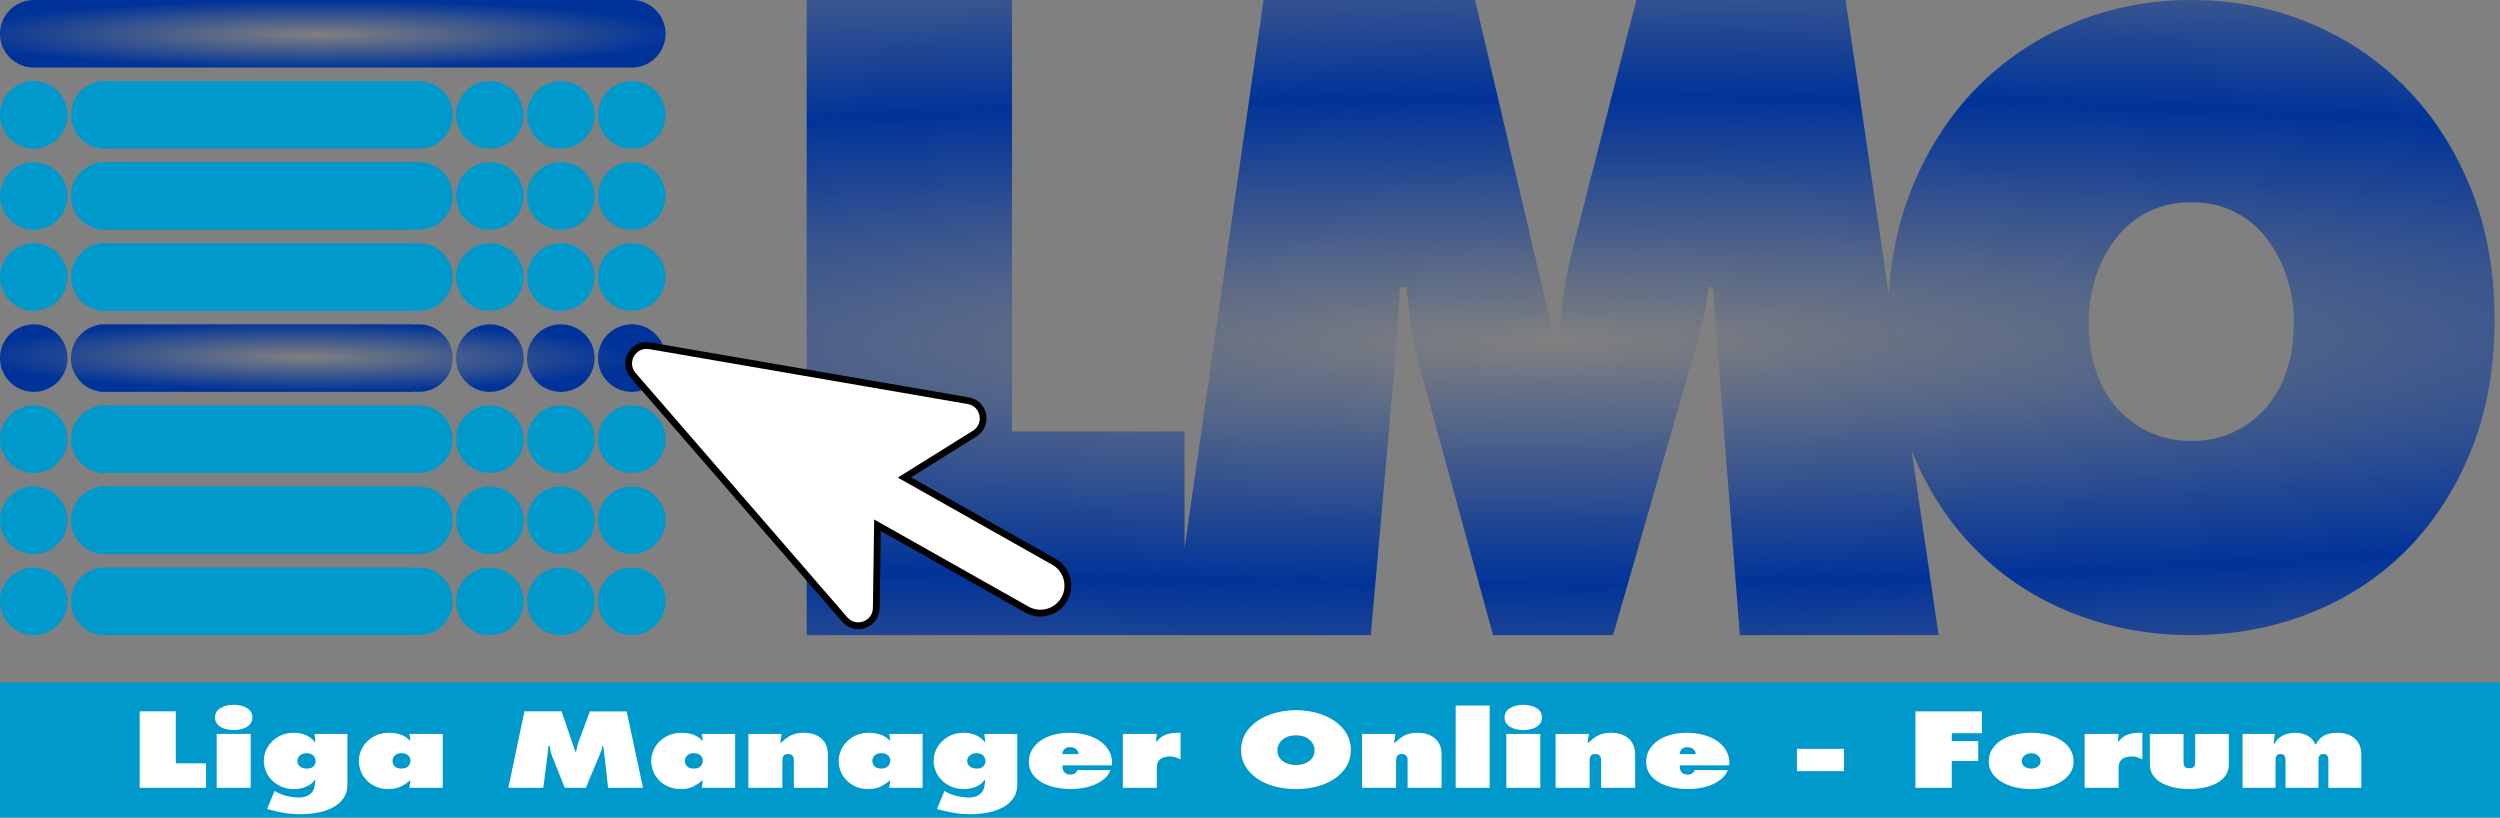 <?xml version="1.0" encoding="UTF-8" standalone="no"?>
<!-- Generator: Adobe Illustrator 12.0.0, SVG Export Plug-In . SVG Version: 6.00 Build 51448)  -->

<svg
   version="1.1"
   id="Ebene_1"
   width="740"
   height="242"
   viewBox="0 0 740 242"
   overflow="visible"
   enable-background="new 0 0 740 242"
   xml:space="preserve"
   sodipodi:docname="logo.svg"
   inkscape:version="1.2.2 (732a01da63, 2022-12-09)"
   xmlns:inkscape="http://www.inkscape.org/namespaces/inkscape"
   xmlns:sodipodi="http://sodipodi.sourceforge.net/DTD/sodipodi-0.dtd"
   xmlns:xlink="http://www.w3.org/1999/xlink"
   xmlns="http://www.w3.org/2000/svg"
   xmlns:svg="http://www.w3.org/2000/svg"><rect x="0" y="0" width="740" height="242" fill="#808080" stroke="none"/><defs
   id="defs338"><linearGradient
     inkscape:collect="always"
     id="linearGradient2192"><stop
       style="stop-color:#003399;stop-opacity:0;"
       offset="0"
       id="stop2190" /><stop
       style="stop-color:#003399;stop-opacity:1;"
       offset="1"
       id="stop2188" /></linearGradient><linearGradient
     inkscape:collect="always"
     id="linearGradient1834"><stop
       style="stop-color:#003399;stop-opacity:0;"
       offset="0"
       id="stop1832" /><stop
       style="stop-color:#003399;stop-opacity:1;"
       offset="1"
       id="stop1830" /></linearGradient><radialGradient
     inkscape:collect="always"
     xlink:href="#linearGradient1834"
     id="radialGradient1836"
     cx="94.339"
     cy="12.5"
     fx="94.339"
     fy="12.5"
     r="98.5"
     gradientTransform="matrix(1.072,0,0,0.102,-6.818,8.986)"
     gradientUnits="userSpaceOnUse" /><radialGradient
     inkscape:collect="always"
     xlink:href="#linearGradient1834"
     id="radialGradient1857"
     cx="460.428"
     cy="112.035"
     fx="460.428"
     fy="112.035"
     r="249.802"
     gradientTransform="matrix(2.198,-0.011,0.001,0.289,-551.881,73.533)"
     gradientUnits="userSpaceOnUse"
     spreadMethod="reflect" /><radialGradient
     inkscape:collect="always"
     xlink:href="#linearGradient2192"
     id="radialGradient2194"
     cx="89.963"
     cy="102.888"
     fx="89.963"
     fy="102.888"
     r="98.5"
     gradientTransform="matrix(0.979,0.005,-5.4000722e-4,0.102,2.257,94.705)"
     gradientUnits="userSpaceOnUse" /></defs><sodipodi:namedview
   id="namedview336"
   pagecolor="#ffffff"
   bordercolor="#000000"
   borderopacity="0.25"
   inkscape:showpageshadow="2"
   inkscape:pageopacity="0.0"
   inkscape:pagecheckerboard="0"
   inkscape:deskcolor="#d1d1d1"
   showgrid="false"
   inkscape:zoom="0.68957521"
   inkscape:cx="537.2873"
   inkscape:cy="97.88635"
   inkscape:window-width="1080"
   inkscape:window-height="658"
   inkscape:window-x="-6"
   inkscape:window-y="-6"
   inkscape:window-maximized="1"
   inkscape:current-layer="Ebene_1" />&#10;&#10;&#10;<path
   fill="#0099cc"
   d="m 20,34 c 0,5.521 -4.478,10 -10,10 -5.522,0 -10,-4.478 -10,-10 0,-5.523 4.477,-10 10,-10 5.522,0 10,4.478 10,10"
   id="path175" />&#10;<rect
   x="29.5"
   y="24"
   fill="#0099cc"
   width="93"
   height="20"
   id="rect177" />&#10;<path
   fill="#0099cc"
   d="m 41,34 c 0,5.522 -4.478,10 -10,10 -5.522,0 -10,-4.478 -10,-10 0,-5.522 4.478,-10 10,-10 5.522,0 10,4.479 10,10"
   id="path179" />&#10;<path
   id="path181"
   d="m 197,10.001 c 0,5.521 -4.478,9.999 -10,9.999 -5.523,0 -10,-4.479 -10,-9.999 0,-5.523 4.478,-10.001 10,-10.001 5.522,0 10,4.478 10,10.001 M 19.994,9.62 c 0.211,5.518 -4.093,10.164 -9.611,10.374 -5.52,0.211 -10.164,-4.093 -10.375,-9.61 C -0.204,4.862 4.1,0.218 9.619,0.007 c 5.519,-0.211 10.164,4.093 10.375,9.613 M 10,4.3815208e-4 H 187 V 20 H 10 Z"
   style="fill:url(#radialGradient1836);fill-opacity:1" />&#10;<path
   fill="#0099cc"
   d="m 176,34 c 0,5.521 -4.478,10 -10,10 -5.523,0 -10,-4.478 -10,-10 0,-5.523 4.477,-10 10,-10 5.522,0 10,4.478 10,10"
   id="path183" />&#10;<path
   fill="#0099cc"
   d="m 155,34 c 0,5.521 -4.478,10 -10,10 -5.523,0 -10,-4.478 -10,-10 0,-5.523 4.477,-10 10,-10 5.522,0 10,4.478 10,10"
   id="path185" />&#10;<path
   fill="#0099cc"
   d="m 134,34 c 0,5.521 -4.478,10 -10,10 -5.523,0 -10,-4.478 -10,-10 0,-5.523 4.477,-10 10,-10 5.522,0 10,4.478 10,10"
   id="path187" />&#10;<rect
   x="0"
   y="202"
   fill="#0099cc"
   width="740"
   height="40"
   id="rect189" />&#10;<path
   fill="#0099cc"
   d="m 197,34 c 0,5.521 -4.478,10 -10,10 -5.523,0 -10,-4.478 -10,-10 0,-5.523 4.477,-10 10,-10 5.522,0 10,4.478 10,10"
   id="path191" />&#10;<path
   fill="#0099cc"
   d="m 20,58 c 0,5.521 -4.478,10 -10,10 -5.522,0 -10,-4.478 -10,-10 0,-5.523 4.477,-10 10,-10 5.522,0 10,4.478 10,10"
   id="path193" />&#10;<rect
   x="29.5"
   y="48"
   fill="#0099cc"
   width="93"
   height="20"
   id="rect195" />&#10;<path
   fill="#0099cc"
   d="m 41,58 c 0,5.522 -4.478,10 -10,10 -5.522,0 -10,-4.478 -10,-10 0,-5.522 4.478,-10 10,-10 5.522,0 10,4.479 10,10"
   id="path197" />&#10;<path
   fill="#0099cc"
   d="m 176,58 c 0,5.521 -4.478,10 -10,10 -5.523,0 -10,-4.478 -10,-10 0,-5.523 4.477,-10 10,-10 5.522,0 10,4.478 10,10"
   id="path199" />&#10;<path
   fill="#0099cc"
   d="m 155,58 c 0,5.521 -4.478,10 -10,10 -5.523,0 -10,-4.478 -10,-10 0,-5.523 4.477,-10 10,-10 5.522,0 10,4.478 10,10"
   id="path201" />&#10;<path
   fill="#0099cc"
   d="m 134,58 c 0,5.521 -4.478,10 -10,10 -5.523,0 -10,-4.478 -10,-10 0,-5.523 4.477,-10 10,-10 5.522,0 10,4.478 10,10"
   id="path203" />&#10;<path
   fill="#0099cc"
   d="m 197,58 c 0,5.521 -4.478,10 -10,10 -5.523,0 -10,-4.478 -10,-10 0,-5.523 4.477,-10 10,-10 5.522,0 10,4.478 10,10"
   id="path205" />&#10;<path
   fill="#0099cc"
   d="m 20,82 c 0,5.521 -4.478,10 -10,10 -5.522,0 -10,-4.478 -10,-10 0,-5.523 4.477,-10 10,-10 5.522,0 10,4.478 10,10"
   id="path207" />&#10;<rect
   x="29.5"
   y="72"
   fill="#0099cc"
   width="93"
   height="20"
   id="rect209" />&#10;<path
   fill="#0099cc"
   d="m 41,82 c 0,5.522 -4.478,10 -10,10 -5.522,0 -10,-4.478 -10,-10 0,-5.522 4.478,-10 10,-10 5.522,0 10,4.479 10,10"
   id="path211" />&#10;<path
   fill="#0099cc"
   d="m 176,82 c 0,5.521 -4.478,10 -10,10 -5.523,0 -10,-4.478 -10,-10 0,-5.523 4.477,-10 10,-10 5.522,0 10,4.478 10,10"
   id="path213" />&#10;<path
   fill="#0099cc"
   d="m 155,82 c 0,5.521 -4.478,10 -10,10 -5.523,0 -10,-4.478 -10,-10 0,-5.523 4.477,-10 10,-10 5.522,0 10,4.478 10,10"
   id="path215" />&#10;<path
   fill="#0099cc"
   d="m 134,82 c 0,5.521 -4.478,10 -10,10 -5.523,0 -10,-4.478 -10,-10 0,-5.523 4.477,-10 10,-10 5.522,0 10,4.478 10,10"
   id="path217" />&#10;<path
   fill="#0099cc"
   d="m 197,82 c 0,5.521 -4.478,10 -10,10 -5.523,0 -10,-4.478 -10,-10 0,-5.523 4.477,-10 10,-10 5.522,0 10,4.478 10,10"
   id="path219" />&#10;&#10;&#10;&#10;&#10;&#10;&#10;<path
   id="path233"
   d="m 197,106 c 0,5.521 -4.478,10 -10,10 -5.523,0 -10,-4.478 -10,-10 0,-5.523 4.477,-10 10,-10 5.522,0 10,4.478 10,10 m -63,0 c 0,5.521 -4.478,10 -10,10 -5.523,0 -10,-4.478 -10,-10 0,-5.523 4.477,-10 10,-10 5.522,0 10,4.478 10,10 m 21,0 c 0,5.521 -4.478,10 -10,10 -5.523,0 -10,-4.478 -10,-10 0,-5.523 4.477,-10 10,-10 5.522,0 10,4.478 10,10 m 21,0 c 0,5.521 -4.478,10 -10,10 -5.523,0 -10,-4.478 -10,-10 0,-5.523 4.477,-10 10,-10 5.522,0 10,4.478 10,10 m -135,0 c 0,5.522 -4.478,10 -10,10 -5.522,0 -10,-4.478 -10,-10 0,-5.522 4.478,-10 10,-10 5.522,0 10,4.479 10,10 M 29.5,96 h 93 v 20 h -93 z M 20,106 c 0,5.521 -4.478,10 -10,10 -5.523,0 -10,-4.478 -10,-10 0,-5.523 4.477,-10 10,-10 5.522,0 10,4.478 10,10"
   style="fill:url(#radialGradient2194);fill-opacity:1" />&#10;<path
   fill="#0099cc"
   d="m 20,130 c 0,5.521 -4.478,10 -10,10 -5.523,0 -10,-4.479 -10,-10 0,-5.522 4.477,-10 10,-10 5.522,0 10,4.478 10,10"
   id="path235" />&#10;<rect
   x="29.5"
   y="120"
   fill="#0099cc"
   width="93"
   height="20"
   id="rect237" />&#10;<path
   fill="#0099cc"
   d="m 41,130 c 0,5.522 -4.478,10 -10,10 -5.522,0 -10,-4.478 -10,-10 0,-5.522 4.478,-10 10,-10 5.522,0 10,4.478 10,10"
   id="path239" />&#10;<path
   fill="#0099cc"
   d="m 176,130 c 0,5.521 -4.478,10 -10,10 -5.523,0 -10,-4.479 -10,-10 0,-5.522 4.477,-10 10,-10 5.522,0 10,4.478 10,10"
   id="path241" />&#10;<path
   fill="#0099cc"
   d="m 155,130 c 0,5.521 -4.478,10 -10,10 -5.523,0 -10,-4.479 -10,-10 0,-5.522 4.477,-10 10,-10 5.522,0 10,4.478 10,10"
   id="path243" />&#10;<path
   fill="#0099cc"
   d="m 134,130 c 0,5.521 -4.478,10 -10,10 -5.523,0 -10,-4.479 -10,-10 0,-5.522 4.477,-10 10,-10 5.522,0 10,4.478 10,10"
   id="path245" />&#10;<path
   fill="#0099cc"
   d="m 197,130 c 0,5.521 -4.478,10 -10,10 -5.523,0 -10,-4.479 -10,-10 0,-5.522 4.477,-10 10,-10 5.522,0 10,4.478 10,10"
   id="path247" />&#10;<path
   fill="#0099cc"
   d="m 20,154 c 0,5.521 -4.478,10 -10,10 -5.523,0 -10,-4.479 -10,-10 0,-5.522 4.477,-10 10,-10 5.522,0 10,4.478 10,10"
   id="path249" />&#10;<rect
   x="29.5"
   y="144"
   fill="#0099cc"
   width="93"
   height="20"
   id="rect251" />&#10;<path
   fill="#0099cc"
   d="m 41,154 c 0,5.522 -4.478,10 -10,10 -5.522,0 -10,-4.478 -10,-10 0,-5.522 4.478,-10 10,-10 5.522,0 10,4.478 10,10"
   id="path253" />&#10;<path
   fill="#0099cc"
   d="m 176,154 c 0,5.521 -4.478,10 -10,10 -5.523,0 -10,-4.479 -10,-10 0,-5.522 4.477,-10 10,-10 5.522,0 10,4.478 10,10"
   id="path255" />&#10;<path
   fill="#0099cc"
   d="m 155,154 c 0,5.521 -4.478,10 -10,10 -5.523,0 -10,-4.479 -10,-10 0,-5.522 4.477,-10 10,-10 5.522,0 10,4.478 10,10"
   id="path257" />&#10;<path
   fill="#0099cc"
   d="m 134,154 c 0,5.521 -4.478,10 -10,10 -5.523,0 -10,-4.479 -10,-10 0,-5.522 4.477,-10 10,-10 5.522,0 10,4.478 10,10"
   id="path259" />&#10;<path
   fill="#0099cc"
   d="m 197,154 c 0,5.521 -4.478,10 -10,10 -5.523,0 -10,-4.479 -10,-10 0,-5.522 4.477,-10 10,-10 5.522,0 10,4.478 10,10"
   id="path261" />&#10;<path
   fill="#0099cc"
   d="m 20,178 c 0,5.521 -4.478,10 -10,10 -5.523,0 -10,-4.479 -10,-10 0,-5.522 4.477,-10 10,-10 5.522,0 10,4.478 10,10"
   id="path263" />&#10;<rect
   x="29.5"
   y="168"
   fill="#0099cc"
   width="93"
   height="20"
   id="rect265" />&#10;<path
   fill="#0099cc"
   d="m 41,178 c 0,5.522 -4.478,10 -10,10 -5.522,0 -10,-4.478 -10,-10 0,-5.522 4.478,-10 10,-10 5.522,0 10,4.478 10,10"
   id="path267" />&#10;<path
   fill="#0099cc"
   d="m 176,178 c 0,5.521 -4.478,10 -10,10 -5.523,0 -10,-4.479 -10,-10 0,-5.522 4.477,-10 10,-10 5.522,0 10,4.478 10,10"
   id="path269" />&#10;<path
   fill="#0099cc"
   d="m 155,178 c 0,5.521 -4.478,10 -10,10 -5.523,0 -10,-4.479 -10,-10 0,-5.522 4.477,-10 10,-10 5.522,0 10,4.478 10,10"
   id="path271" />&#10;<path
   fill="#0099cc"
   d="m 134,178 c 0,5.521 -4.478,10 -10,10 -5.523,0 -10,-4.479 -10,-10 0,-5.522 4.477,-10 10,-10 5.522,0 10,4.478 10,10"
   id="path273" />&#10;<path
   fill="#0099cc"
   d="m 197,178 c 0,5.521 -4.478,10 -10,10 -5.523,0 -10,-4.479 -10,-10 0,-5.522 4.477,-10 10,-10 5.522,0 10,4.478 10,10"
   id="path275" />&#10;<g
   id="g283"
   transform="translate(0,4.3815208e-4)">&#10;	&#10;	&#10;	<path
   id="path281"
   d="m 558.868,94.484 c 0,-14.338 2.366,-27.306 7.102,-38.905 C 570.706,43.98 577.126,34.074 585.236,25.857 593.344,17.64 602.85,11.277 613.757,6.766 624.662,2.256 636.285,0 648.625,0 c 12.34,0 23.963,2.256 34.869,6.766 10.906,4.512 20.411,10.875 28.52,19.091 8.109,8.216 14.529,18.124 19.266,29.722 4.735,11.599 7.104,24.566 7.104,38.905 0,14.659 -2.367,27.75 -7.104,39.267 -4.735,11.518 -11.156,21.307 -19.266,29.359 -8.107,8.057 -17.612,14.217 -28.52,18.485 -10.906,4.27 -22.529,6.403 -34.869,6.403 -12.34,0 -23.963,-2.135 -34.869,-6.403 -10.906,-4.27 -20.413,-10.43 -28.521,-18.485 -8.108,-8.055 -14.528,-17.842 -19.266,-29.359 -4.735,-11.519 -7.101,-24.607 -7.101,-39.267 z m 59.4,0.954 c 0,5.322 0.718,10.12 2.153,14.393 1.436,4.272 3.518,7.942 6.243,11.006 2.725,3.064 5.957,5.443 9.688,7.136 3.73,1.692 7.822,2.539 12.272,2.539 4.592,0 8.719,-0.847 12.379,-2.539 3.66,-1.692 6.854,-4.072 9.58,-7.136 2.726,-3.065 4.809,-6.734 6.245,-11.006 1.435,-4.273 2.153,-9.07 2.153,-14.393 0,-4.837 -0.72,-9.394 -2.153,-13.668 -1.438,-4.272 -3.445,-8.063 -6.028,-11.369 -2.584,-3.305 -5.742,-5.886 -9.474,-7.74 -3.73,-1.854 -7.966,-2.783 -12.702,-2.783 -4.737,0 -8.973,0.928 -12.704,2.783 -3.73,1.854 -6.89,4.435 -9.472,7.74 -2.585,3.306 -4.595,7.097 -6.028,11.369 -1.436,4.274 -2.152,8.832 -2.152,13.668 z M 374.006,0 h 62.612 l 23.09,98.711 h 1.554 c 0.592,-4.153 1.184,-8.35 1.776,-12.588 0.591,-4.238 1.406,-8.35 2.442,-12.339 L 484.354,0 h 61.943 l 27.532,188 H 514.992 L 507,85.063 h -1.333 c -0.296,3.159 -0.814,6.316 -1.554,9.471 -0.74,3.157 -1.556,6.231 -2.442,9.223 L 477.47,188 h -35.523 l -21.758,-79.508 c -1.037,-3.822 -1.853,-7.684 -2.443,-11.59 -0.593,-3.904 -1.036,-7.851 -1.33,-11.838 h -2 c -0.297,3.821 -0.555,7.603 -0.776,11.341 -0.224,3.739 -0.48,7.518 -0.775,11.34 L 405.756,188 H 346.92 Z M 238.78,188 V 0 h 60.776 V 127.716 H 350.62 V 188 Z"
   style="fill:url(#radialGradient1857);fill-opacity:1" />&#10;</g>&#10;<g
   enable-background="new    "
   id="g331"
   transform="translate(0,4.3815208e-4)">&#10;	<path
   fill="#ffffff"
   d="m 41.34,233.189 v -22.625 h 10.688 v 15.375 h 8.97 v 7.25 z"
   id="path285" />&#10;	<path
   fill="#ffffff"
   d="m 63.64,212.347 c 0,-1.16 0.526,-2.07 1.578,-2.73 1.052,-0.659 2.37,-0.989 3.954,-0.989 1.584,0 2.902,0.33 3.954,0.989 1.052,0.66 1.578,1.57 1.578,2.73 0,0.66 -0.156,1.225 -0.468,1.694 -0.312,0.469 -0.721,0.855 -1.227,1.155 -0.506,0.3 -1.09,0.525 -1.752,0.675 -0.662,0.15 -1.357,0.225 -2.084,0.225 -0.728,0 -1.422,-0.075 -2.084,-0.225 -0.662,-0.15 -1.247,-0.375 -1.753,-0.675 -0.506,-0.3 -0.916,-0.686 -1.227,-1.155 -0.311,-0.469 -0.469,-1.034 -0.469,-1.694 z m 10.562,4.905 V 233.19 H 64.14 v -15.938 z"
   id="path287" />&#10;	<path
   fill="#ffffff"
   d="m 87.034,216.908 c 1.329,0 2.501,0.228 3.518,0.683 1.016,0.454 1.863,1.102 2.541,1.941 h 0.273 l -0.273,-2.28 h 9.742 v 15.013 c 0,1.561 -0.384,2.893 -1.152,3.993 -0.768,1.101 -1.79,2.001 -3.065,2.702 -1.275,0.701 -2.753,1.217 -4.432,1.547 -1.679,0.33 -3.417,0.495 -5.213,0.495 -1.64,0 -3.157,-0.11 -4.549,-0.33 -1.392,-0.22 -2.843,-0.53 -4.352,-0.931 l -1.014,-0.27 2.223,-5.371 c 0.963,0.645 2.114,1.133 3.455,1.466 1.34,0.331 2.609,0.498 3.806,0.498 1.379,0 2.459,-0.331 3.24,-0.993 0.78,-0.664 1.236,-1.506 1.366,-2.527 l 0.195,-1.619 H 93.07 c -0.26,0.439 -0.611,0.824 -1.054,1.154 -0.443,0.33 -0.937,0.605 -1.483,0.826 -0.546,0.219 -1.125,0.384 -1.736,0.494 -0.611,0.109 -1.216,0.165 -1.814,0.165 -1.405,0 -2.66,-0.251 -3.766,-0.75 -1.105,-0.5 -2.042,-1.146 -2.81,-1.937 -0.768,-0.789 -1.346,-1.686 -1.736,-2.686 -0.391,-1 -0.585,-1.99 -0.585,-2.971 0,-1 0.195,-1.99 0.586,-2.971 0.391,-0.981 0.971,-1.871 1.739,-2.672 0.769,-0.8 1.707,-1.445 2.814,-1.936 1.107,-0.491 2.376,-0.733 3.809,-0.733 z m 3.847,10.594 c 0.862,0 1.501,-0.222 1.919,-0.665 0.418,-0.443 0.627,-0.967 0.627,-1.57 0,-0.605 -0.229,-1.144 -0.686,-1.617 -0.457,-0.473 -1.104,-0.71 -1.939,-0.71 -0.81,0 -1.476,0.222 -1.998,0.665 -0.522,0.443 -0.783,0.986 -0.783,1.631 0,0.645 0.254,1.184 0.764,1.617 0.51,0.433 1.208,0.649 2.096,0.649 z"
   id="path289" />&#10;	<path
   fill="#ffffff"
   d="m 106.21,225.312 c 0,-1 0.195,-2 0.584,-3.001 0.389,-1.001 0.968,-1.901 1.735,-2.701 0.767,-0.8 1.708,-1.45 2.826,-1.95 1.117,-0.5 2.404,-0.751 3.859,-0.751 1.247,0 2.378,0.178 3.392,0.532 1.014,0.354 1.897,0.922 2.651,1.701 h 0.234 l -0.312,-1.89 h 9.875 v 15.938 h -9.875 l 0.312,-2.086 h -0.227 c -0.91,0.74 -1.833,1.335 -2.77,1.786 -0.936,0.449 -2.119,0.675 -3.549,0.675 -1.404,0 -2.652,-0.251 -3.744,-0.75 -1.092,-0.5 -2.009,-1.146 -2.75,-1.937 -0.741,-0.789 -1.3,-1.675 -1.677,-2.655 -0.377,-0.98 -0.564,-1.951 -0.564,-2.911 z m 9.969,-0.166 c 0,0.645 0.208,1.198 0.625,1.662 0.417,0.463 1.081,0.694 1.992,0.694 0.963,0 1.653,-0.247 2.07,-0.74 0.417,-0.493 0.625,-1.052 0.625,-1.677 0,-0.625 -0.248,-1.139 -0.742,-1.541 -0.495,-0.402 -1.146,-0.604 -1.953,-0.604 -0.808,0 -1.445,0.222 -1.914,0.665 -0.469,0.443 -0.703,0.957 -0.703,1.541 z"
   id="path291" />&#10;	<path
   fill="#ffffff"
   d="m 155.23,210.564 h 10.998 l 4.056,11.88 h 0.273 c 0.104,-0.5 0.208,-1.005 0.312,-1.515 0.104,-0.51 0.247,-1.005 0.429,-1.485 l 3.315,-8.88 h 10.881 l 4.836,22.625 h -10.335 l -1.404,-12.406 h -0.234 c -0.052,0.381 -0.144,0.761 -0.273,1.142 -0.129,0.381 -0.273,0.751 -0.429,1.111 l -4.251,10.153 h -6.24 l -3.822,-9.583 c -0.182,-0.46 -0.325,-0.926 -0.429,-1.396 -0.104,-0.47 -0.182,-0.946 -0.234,-1.427 h -0.351 c -0.052,0.461 -0.098,0.917 -0.137,1.366 -0.039,0.451 -0.084,0.906 -0.136,1.367 l -1.248,9.673 h -10.335 z"
   id="path293" />&#10;	<path
   fill="#ffffff"
   d="m 192.75,225.312 c 0,-1 0.195,-2 0.584,-3.001 0.389,-1.001 0.968,-1.901 1.735,-2.701 0.767,-0.8 1.708,-1.45 2.826,-1.95 1.117,-0.5 2.404,-0.751 3.859,-0.751 1.247,0 2.378,0.178 3.392,0.532 1.014,0.354 1.897,0.922 2.651,1.701 h 0.234 l -0.312,-1.89 h 9.875 v 15.938 h -9.875 l 0.312,-2.086 h -0.227 c -0.91,0.74 -1.833,1.335 -2.77,1.786 -0.936,0.449 -2.119,0.675 -3.549,0.675 -1.404,0 -2.652,-0.251 -3.744,-0.75 -1.092,-0.5 -2.009,-1.146 -2.75,-1.937 -0.741,-0.789 -1.3,-1.675 -1.677,-2.655 -0.377,-0.98 -0.564,-1.951 -0.564,-2.911 z m 9.969,-0.166 c 0,0.645 0.208,1.198 0.625,1.662 0.417,0.463 1.081,0.694 1.992,0.694 0.963,0 1.653,-0.247 2.07,-0.74 0.417,-0.493 0.625,-1.052 0.625,-1.677 0,-0.625 -0.248,-1.139 -0.742,-1.541 -0.495,-0.402 -1.146,-0.604 -1.953,-0.604 -0.808,0 -1.445,0.222 -1.914,0.665 -0.469,0.443 -0.703,0.957 -0.703,1.541 z"
   id="path295" />&#10;	<path
   fill="#ffffff"
   d="m 221.517,217.252 h 9.844 l -0.39,2.571 h 0.234 c 0.494,-0.44 0.968,-0.842 1.423,-1.202 0.455,-0.36 0.936,-0.666 1.443,-0.917 0.507,-0.25 1.065,-0.445 1.677,-0.586 0.611,-0.14 1.319,-0.21 2.125,-0.21 1.3,0 2.398,0.175 3.295,0.524 0.897,0.349 1.638,0.82 2.223,1.41 0.585,0.59 1.007,1.273 1.267,2.053 0.26,0.78 0.39,1.609 0.39,2.489 v 9.805 h -10.063 v -7.755 c 0,-0.238 -0.007,-0.488 -0.02,-0.748 -0.013,-0.26 -0.079,-0.498 -0.196,-0.719 -0.118,-0.219 -0.288,-0.404 -0.509,-0.554 -0.221,-0.15 -0.555,-0.225 -0.998,-0.225 -0.418,0 -0.738,0.065 -0.959,0.194 -0.222,0.131 -0.385,0.3 -0.489,0.51 -0.104,0.209 -0.17,0.439 -0.196,0.688 -0.026,0.249 -0.039,0.494 -0.039,0.733 v 7.874 h -10.063 v -15.935 z"
   id="path297" />&#10;	<path
   fill="#ffffff"
   d="m 248.246,225.312 c 0,-1 0.195,-2 0.584,-3.001 0.389,-1.001 0.968,-1.901 1.735,-2.701 0.767,-0.8 1.708,-1.45 2.826,-1.95 1.117,-0.5 2.404,-0.751 3.859,-0.751 1.247,0 2.378,0.178 3.392,0.532 1.014,0.354 1.897,0.922 2.651,1.701 h 0.234 l -0.312,-1.89 h 9.875 v 15.938 h -9.875 l 0.312,-2.086 H 263.3 c -0.91,0.74 -1.833,1.335 -2.77,1.786 -0.936,0.449 -2.119,0.675 -3.549,0.675 -1.404,0 -2.652,-0.251 -3.744,-0.75 -1.092,-0.5 -2.009,-1.146 -2.75,-1.937 -0.741,-0.789 -1.3,-1.675 -1.677,-2.655 -0.377,-0.98 -0.564,-1.951 -0.564,-2.911 z m 9.969,-0.166 c 0,0.645 0.208,1.198 0.625,1.662 0.417,0.463 1.081,0.694 1.992,0.694 0.963,0 1.653,-0.247 2.07,-0.74 0.417,-0.493 0.625,-1.052 0.625,-1.677 0,-0.625 -0.248,-1.139 -0.742,-1.541 -0.495,-0.402 -1.146,-0.604 -1.953,-0.604 -0.808,0 -1.445,0.222 -1.914,0.665 -0.469,0.443 -0.703,0.957 -0.703,1.541 z"
   id="path299" />&#10;	<path
   fill="#ffffff"
   d="m 285.307,216.908 c 1.329,0 2.501,0.228 3.518,0.683 1.016,0.454 1.863,1.102 2.541,1.941 h 0.273 l -0.273,-2.28 h 9.742 v 15.013 c 0,1.561 -0.384,2.893 -1.152,3.993 -0.768,1.101 -1.79,2.001 -3.065,2.702 -1.275,0.701 -2.753,1.217 -4.432,1.547 -1.679,0.33 -3.417,0.495 -5.213,0.495 -1.64,0 -3.157,-0.11 -4.549,-0.33 -1.392,-0.22 -2.843,-0.53 -4.352,-0.931 l -1.014,-0.27 2.223,-5.371 c 0.963,0.645 2.114,1.133 3.455,1.466 1.34,0.331 2.609,0.498 3.806,0.498 1.379,0 2.459,-0.331 3.24,-0.993 0.78,-0.664 1.236,-1.506 1.366,-2.527 l 0.195,-1.619 h -0.273 c -0.26,0.439 -0.611,0.824 -1.054,1.154 -0.443,0.33 -0.937,0.605 -1.483,0.826 -0.546,0.219 -1.125,0.384 -1.736,0.494 -0.611,0.109 -1.216,0.165 -1.814,0.165 -1.405,0 -2.66,-0.251 -3.766,-0.75 -1.105,-0.5 -2.042,-1.146 -2.81,-1.937 -0.768,-0.789 -1.346,-1.686 -1.736,-2.686 -0.391,-1 -0.585,-1.99 -0.585,-2.971 0,-1 0.195,-1.99 0.586,-2.971 0.391,-0.981 0.971,-1.871 1.739,-2.672 0.769,-0.8 1.707,-1.445 2.814,-1.936 1.107,-0.491 2.376,-0.733 3.809,-0.733 z m 3.847,10.594 c 0.862,0 1.501,-0.222 1.919,-0.665 0.418,-0.443 0.627,-0.967 0.627,-1.57 0,-0.605 -0.229,-1.144 -0.686,-1.617 -0.457,-0.473 -1.104,-0.71 -1.939,-0.71 -0.81,0 -1.476,0.222 -1.998,0.665 -0.522,0.443 -0.783,0.986 -0.783,1.631 0,0.645 0.254,1.184 0.764,1.617 0.51,0.433 1.208,0.649 2.096,0.649 z"
   id="path301" />&#10;	<path
   fill="#ffffff"
   d="m 304.545,225.491 c 0,-1.32 0.312,-2.51 0.937,-3.57 0.624,-1.061 1.47,-1.961 2.537,-2.701 1.066,-0.74 2.329,-1.311 3.786,-1.711 1.457,-0.4 3.005,-0.601 4.644,-0.601 1.769,0 3.428,0.2 4.976,0.6 1.548,0.4 2.895,0.985 4.039,1.755 1.144,0.77 2.049,1.703 2.712,2.803 0.663,1.1 0.995,2.35 0.995,3.748 0,0.12 0,0.24 0,0.36 0,0.12 -0.011,0.239 -0.031,0.359 h -14.656 c 0,0.322 0.026,0.649 0.078,0.982 0.052,0.333 0.163,0.63 0.332,0.892 0.169,0.262 0.41,0.473 0.723,0.635 0.313,0.16 0.729,0.241 1.25,0.241 0.521,0 0.963,-0.127 1.328,-0.382 0.365,-0.254 0.599,-0.575 0.704,-0.962 h 9.805 c -0.338,0.963 -0.911,1.795 -1.717,2.497 -0.807,0.701 -1.75,1.288 -2.829,1.76 -1.08,0.471 -2.238,0.816 -3.474,1.037 -1.236,0.221 -2.452,0.331 -3.649,0.331 -1.639,0 -3.207,-0.165 -4.703,-0.495 -1.496,-0.33 -2.823,-0.825 -3.981,-1.485 -1.158,-0.66 -2.081,-1.495 -2.771,-2.507 -0.69,-1.01 -1.035,-2.205 -1.035,-3.586 z m 9.938,-2.27 h 4.75 c 0,-0.538 -0.229,-1.017 -0.687,-1.435 -0.458,-0.418 -1.054,-0.628 -1.786,-0.628 -0.759,0 -1.328,0.204 -1.708,0.612 -0.38,0.41 -0.569,0.893 -0.569,1.451 z"
   id="path303" />&#10;	<path
   fill="#ffffff"
   d="m 332.361,217.252 h 10.063 l -0.234,2.156 h 0.234 c 0.416,-0.481 0.838,-0.884 1.267,-1.204 0.429,-0.322 0.897,-0.578 1.404,-0.769 0.507,-0.191 1.06,-0.327 1.658,-0.407 0.598,-0.08 1.261,-0.12 1.989,-0.12 h 0.702 v 7.856 c -0.521,-0.236 -1.001,-0.438 -1.443,-0.605 -0.442,-0.167 -0.988,-0.251 -1.638,-0.251 -1.3,0 -2.282,0.274 -2.945,0.823 -0.663,0.549 -0.994,1.332 -0.994,2.351 v 6.107 h -10.063 z"
   id="path305" />&#10;	<path
   fill="#ffffff"
   d="m 367.358,221.952 c 0,-1.779 0.428,-3.39 1.286,-4.83 0.858,-1.44 2.02,-2.67 3.488,-3.691 1.468,-1.02 3.188,-1.81 5.163,-2.369 1.975,-0.561 4.079,-0.841 6.313,-0.841 2.234,0 4.339,0.28 6.313,0.841 1.974,0.56 3.695,1.35 5.162,2.369 1.469,1.021 2.631,2.251 3.488,3.691 0.857,1.44 1.286,3.051 1.286,4.83 0,1.82 -0.429,3.446 -1.286,4.877 -0.857,1.43 -2.02,2.645 -3.488,3.645 -1.467,1 -3.188,1.766 -5.162,2.296 -1.975,0.53 -4.079,0.795 -6.313,0.795 -2.234,0 -4.339,-0.265 -6.313,-0.795 -1.974,-0.53 -3.695,-1.296 -5.163,-2.296 -1.468,-1 -2.63,-2.215 -3.488,-3.645 -0.857,-1.431 -1.286,-3.057 -1.286,-4.877 z m 10.75,0.127 c 0,0.662 0.13,1.258 0.39,1.789 0.26,0.531 0.637,0.988 1.131,1.369 0.494,0.381 1.08,0.676 1.756,0.887 0.676,0.211 1.418,0.315 2.224,0.315 0.832,0 1.579,-0.104 2.243,-0.315 0.662,-0.211 1.241,-0.506 1.735,-0.887 0.494,-0.381 0.871,-0.838 1.132,-1.369 0.26,-0.531 0.39,-1.127 0.39,-1.789 0,-0.602 -0.13,-1.168 -0.39,-1.699 -0.261,-0.531 -0.625,-1.002 -1.093,-1.413 -0.468,-0.411 -1.04,-0.731 -1.716,-0.962 -0.677,-0.23 -1.443,-0.347 -2.302,-0.347 -0.859,0 -1.626,0.116 -2.302,0.347 -0.676,0.231 -1.248,0.551 -1.716,0.962 -0.468,0.411 -0.833,0.882 -1.093,1.413 -0.26,0.531 -0.389,1.098 -0.389,1.699 z"
   id="path307" />&#10;	<path
   fill="#ffffff"
   d="m 403.177,217.252 h 9.844 l -0.39,2.571 h 0.233 c 0.493,-0.44 0.968,-0.842 1.423,-1.202 0.455,-0.36 0.937,-0.666 1.443,-0.917 0.507,-0.25 1.065,-0.445 1.677,-0.586 0.61,-0.14 1.319,-0.21 2.126,-0.21 1.299,0 2.397,0.175 3.295,0.524 0.896,0.35 1.638,0.82 2.223,1.41 0.585,0.59 1.008,1.273 1.268,2.053 0.26,0.78 0.39,1.609 0.39,2.489 v 9.805 h -10.063 v -7.755 c 0,-0.238 -0.007,-0.488 -0.02,-0.748 -0.013,-0.26 -0.079,-0.498 -0.196,-0.719 -0.117,-0.219 -0.287,-0.404 -0.509,-0.554 -0.222,-0.15 -0.555,-0.225 -0.998,-0.225 -0.418,0 -0.737,0.065 -0.96,0.194 -0.221,0.131 -0.385,0.3 -0.488,0.51 -0.105,0.209 -0.17,0.439 -0.196,0.688 -0.026,0.249 -0.039,0.494 -0.039,0.733 v 7.874 h -10.063 z"
   id="path309" />&#10;	<path
   fill="#ffffff"
   d="m 430.875,233.189 v -24.344 h 10.063 v 24.344 z"
   id="path311" />&#10;	<path
   fill="#ffffff"
   d="m 445.365,212.347 c 0,-1.16 0.526,-2.07 1.578,-2.73 1.052,-0.659 2.369,-0.989 3.953,-0.989 1.584,0 2.902,0.33 3.954,0.989 1.052,0.66 1.577,1.57 1.577,2.73 0,0.66 -0.156,1.225 -0.467,1.694 -0.313,0.47 -0.721,0.855 -1.228,1.155 -0.507,0.3 -1.091,0.525 -1.753,0.675 -0.662,0.15 -1.356,0.225 -2.084,0.225 -0.727,0 -1.422,-0.075 -2.084,-0.225 -0.662,-0.15 -1.246,-0.375 -1.752,-0.675 -0.507,-0.3 -0.916,-0.686 -1.228,-1.155 -0.312,-0.469 -0.466,-1.034 -0.466,-1.694 z m 10.563,4.905 v 15.938 h -10.063 v -15.938 z"
   id="path313" />&#10;	<path
   fill="#ffffff"
   d="m 460.467,217.252 h 9.844 l -0.391,2.571 h 0.234 c 0.493,-0.44 0.968,-0.842 1.423,-1.202 0.455,-0.36 0.937,-0.666 1.442,-0.917 0.508,-0.25 1.066,-0.445 1.678,-0.586 0.61,-0.14 1.318,-0.21 2.125,-0.21 1.3,0 2.398,0.175 3.295,0.524 0.897,0.349 1.639,0.82 2.223,1.41 0.586,0.59 1.008,1.273 1.268,2.053 0.26,0.78 0.391,1.609 0.391,2.489 v 9.805 h -10.063 v -7.755 c 0,-0.238 -0.008,-0.488 -0.02,-0.748 -0.014,-0.26 -0.079,-0.498 -0.196,-0.719 -0.118,-0.219 -0.288,-0.404 -0.509,-0.554 -0.223,-0.149 -0.555,-0.225 -0.998,-0.225 -0.418,0 -0.738,0.065 -0.96,0.194 -0.222,0.131 -0.385,0.3 -0.489,0.51 -0.104,0.209 -0.17,0.439 -0.195,0.688 -0.027,0.249 -0.039,0.494 -0.039,0.733 v 7.874 h -10.063 z"
   id="path315" />&#10;	<path
   fill="#ffffff"
   d="m 487.258,225.491 c 0,-1.32 0.313,-2.51 0.937,-3.57 0.624,-1.06 1.47,-1.961 2.536,-2.701 1.066,-0.74 2.329,-1.311 3.786,-1.711 1.457,-0.4 3.005,-0.601 4.644,-0.601 1.77,0 3.428,0.2 4.977,0.6 1.547,0.399 2.895,0.985 4.039,1.755 1.144,0.77 2.049,1.703 2.712,2.803 0.663,1.1 0.995,2.35 0.995,3.748 0,0.12 0,0.24 0,0.36 0,0.12 -0.011,0.239 -0.031,0.359 h -14.656 c 0,0.322 0.025,0.649 0.078,0.982 0.052,0.333 0.162,0.63 0.332,0.892 0.169,0.262 0.41,0.473 0.723,0.635 0.313,0.16 0.729,0.241 1.25,0.241 0.521,0 0.963,-0.127 1.328,-0.382 0.365,-0.254 0.6,-0.575 0.703,-0.962 h 9.806 c -0.339,0.963 -0.911,1.795 -1.718,2.497 -0.807,0.701 -1.749,1.288 -2.828,1.76 -1.08,0.471 -2.238,0.816 -3.475,1.037 -1.235,0.221 -2.451,0.331 -3.648,0.331 -1.639,0 -3.207,-0.165 -4.703,-0.495 -1.496,-0.33 -2.822,-0.825 -3.98,-1.485 -1.158,-0.66 -2.081,-1.495 -2.771,-2.507 -0.691,-1.01 -1.036,-2.205 -1.036,-3.586 z m 9.937,-2.27 h 4.75 c 0,-0.538 -0.229,-1.017 -0.688,-1.435 -0.457,-0.418 -1.053,-0.628 -1.785,-0.628 -0.76,0 -1.328,0.204 -1.708,0.612 -0.379,0.41 -0.569,0.893 -0.569,1.451 z"
   id="path317" />&#10;	<path
   fill="#ffffff"
   d="m 531.891,228.252 v -6.594 h 13.938 v 6.594 z"
   id="path319" />&#10;	<path
   fill="#ffffff"
   d="m 586.647,210.564 v 6.469 h -8.931 v 2.344 h 7.839 v 5.875 h -7.839 v 7.938 h -10.75 v -22.625 h 19.681 z"
   id="path321" />&#10;	<path
   fill="#ffffff"
   d="m 588.68,225.432 c 0,-1.4 0.337,-2.631 1.013,-3.691 0.676,-1.06 1.585,-1.95 2.729,-2.671 1.143,-0.721 2.474,-1.26 3.993,-1.621 1.52,-0.359 3.124,-0.54 4.813,-0.54 1.689,0 3.292,0.181 4.812,0.54 1.52,0.361 2.852,0.9 3.994,1.621 1.142,0.721 2.053,1.61 2.729,2.671 0.675,1.061 1.013,2.291 1.013,3.691 0,1.32 -0.351,2.485 -1.052,3.496 -0.701,1.011 -1.637,1.86 -2.806,2.552 -1.169,0.689 -2.507,1.21 -4.014,1.561 -1.507,0.35 -3.065,0.524 -4.676,0.524 -1.611,0 -3.169,-0.175 -4.677,-0.524 -1.506,-0.351 -2.844,-0.871 -4.013,-1.561 -1.169,-0.691 -2.104,-1.541 -2.806,-2.552 -0.702,-1.011 -1.052,-2.176 -1.052,-3.496 z m 9.75,-0.12 c 0,0.641 0.271,1.165 0.815,1.575 0.544,0.41 1.204,0.615 1.981,0.615 0.776,0 1.437,-0.205 1.981,-0.615 0.543,-0.41 0.815,-0.935 0.815,-1.575 0,-0.64 -0.259,-1.19 -0.776,-1.65 -0.519,-0.46 -1.191,-0.69 -2.021,-0.69 -0.83,0 -1.503,0.23 -2.021,0.69 -0.518,0.46 -0.774,1.009 -0.774,1.65 z"
   id="path323" />&#10;	<path
   fill="#ffffff"
   d="m 617.057,217.252 h 10.063 l -0.234,2.156 h 0.234 c 0.416,-0.481 0.839,-0.884 1.267,-1.204 0.43,-0.322 0.897,-0.578 1.404,-0.769 0.507,-0.191 1.06,-0.327 1.658,-0.407 0.598,-0.08 1.261,-0.12 1.988,-0.12 h 0.703 v 7.856 c -0.521,-0.236 -1.002,-0.438 -1.443,-0.605 -0.442,-0.167 -0.988,-0.251 -1.639,-0.251 -1.3,0 -2.281,0.274 -2.944,0.823 -0.663,0.549 -0.994,1.332 -0.994,2.351 v 6.107 h -10.063 z"
   id="path325" />&#10;	<path
   fill="#ffffff"
   d="m 636.361,217.252 h 9.969 v 8.233 c 0,0.24 0.013,0.476 0.039,0.706 0.026,0.23 0.098,0.436 0.215,0.616 0.117,0.18 0.286,0.325 0.508,0.436 0.222,0.111 0.54,0.165 0.957,0.165 0.417,0 0.735,-0.055 0.957,-0.165 0.222,-0.11 0.391,-0.256 0.508,-0.436 0.117,-0.181 0.188,-0.386 0.215,-0.616 0.027,-0.23 0.039,-0.466 0.039,-0.706 v -8.233 h 9.969 v 9.013 c 0,1.262 -0.325,2.354 -0.974,3.274 -0.65,0.921 -1.52,1.677 -2.61,2.269 -1.091,0.59 -2.338,1.031 -3.74,1.321 -1.402,0.29 -2.856,0.436 -4.363,0.436 -1.507,0 -2.962,-0.146 -4.364,-0.436 -1.402,-0.29 -2.648,-0.731 -3.739,-1.321 -1.091,-0.592 -1.961,-1.348 -2.61,-2.269 -0.649,-0.921 -0.974,-2.013 -0.974,-3.274 v -9.013 z"
   id="path327" />&#10;	<path
   fill="#ffffff"
   d="m 663.81,217.252 h 9.516 l -0.313,2.844 h 0.313 c 0.443,-0.982 1.219,-1.759 2.327,-2.331 1.108,-0.57 2.34,-0.856 3.696,-0.856 1.485,0 2.736,0.296 3.754,0.89 1.017,0.592 1.746,1.432 2.189,2.517 l 0.235,-0.011 c 0.599,-1.141 1.385,-1.992 2.36,-2.554 0.975,-0.562 2.281,-0.842 3.92,-0.842 1.248,0 2.321,0.17 3.219,0.51 0.896,0.34 1.639,0.805 2.223,1.395 0.586,0.59 1.015,1.269 1.288,2.038 0.272,0.77 0.409,1.585 0.409,2.444 v 9.895 h -9.75 v -7.874 c 0,-0.239 -0.006,-0.484 -0.02,-0.733 -0.013,-0.249 -0.064,-0.479 -0.156,-0.688 -0.092,-0.21 -0.242,-0.379 -0.451,-0.51 -0.209,-0.129 -0.496,-0.194 -0.861,-0.194 -0.365,0 -0.646,0.065 -0.842,0.194 -0.195,0.131 -0.34,0.3 -0.431,0.51 -0.092,0.209 -0.144,0.439 -0.157,0.688 -0.013,0.249 -0.02,0.494 -0.02,0.733 v 7.874 h -9.75 v -7.874 c 0,-0.239 -0.006,-0.484 -0.02,-0.733 -0.013,-0.249 -0.064,-0.479 -0.156,-0.688 -0.092,-0.21 -0.242,-0.379 -0.451,-0.51 -0.209,-0.129 -0.496,-0.194 -0.861,-0.194 -0.365,0 -0.646,0.065 -0.842,0.194 -0.195,0.131 -0.34,0.3 -0.431,0.51 -0.092,0.209 -0.144,0.439 -0.157,0.688 -0.013,0.249 -0.02,0.494 -0.02,0.733 v 7.874 h -9.762 v -15.939 z"
   id="path329" />&#10;</g>&#10;<path
   fill="#ffffff"
   stroke="#000000"
   stroke-width="2"
   d="m 286.594,118.605 -94.28,-16.258 c -4.921,-0.849 -8.188,4.943 -4.921,8.718 l 62.651,72.302 c 3.2,3.69 9.263,1.479 9.333,-3.4 l 0.35,-24.501 44.239,24.967 c 3.904,2.205 8.855,0.821 11.063,-3.08 2.204,-3.906 0.825,-8.861 -3.08,-11.065 l -44.243,-24.963 20.799,-12.972 c 4.141,-2.584 2.9,-8.917 -1.911,-9.748"
   id="path333" />&#10;</svg>

